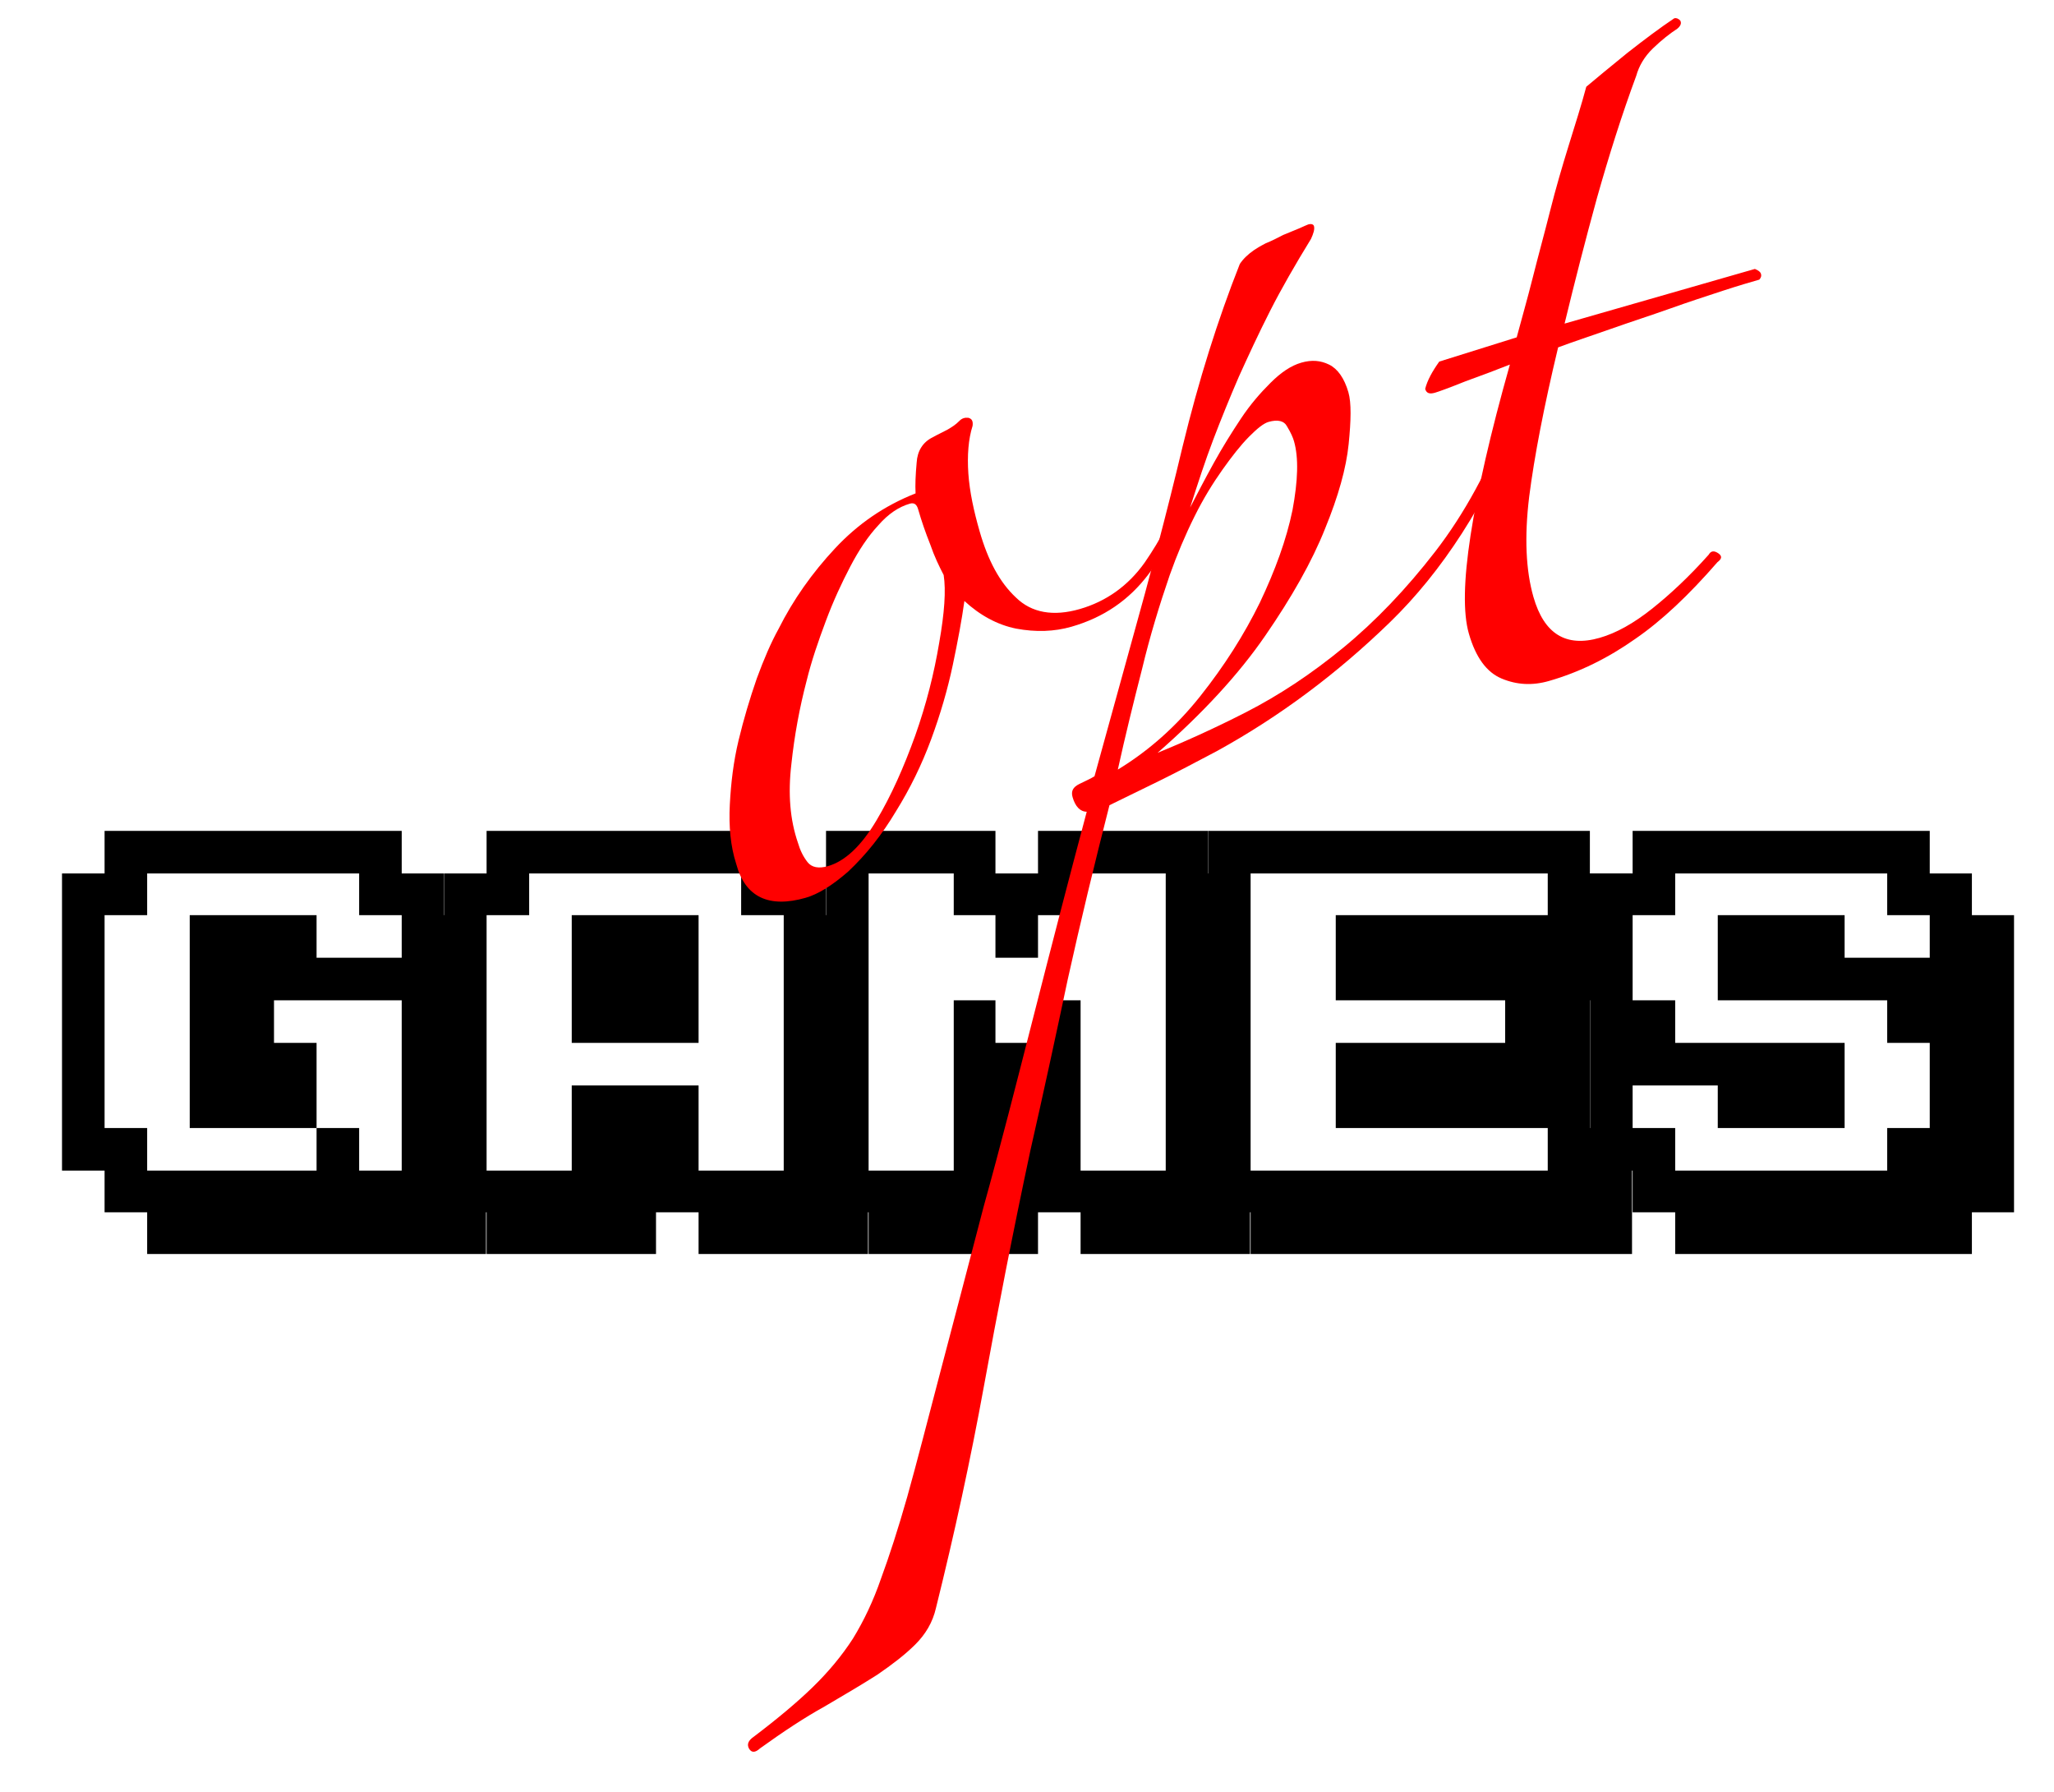 <?xml version="1.0" encoding="UTF-8" standalone="no"?>
<!DOCTYPE svg PUBLIC "-//W3C//DTD SVG 1.1//EN" "http://www.w3.org/Graphics/SVG/1.1/DTD/svg11.dtd">
<svg width="100%" height="100%" viewBox="0 0 463 404" version="1.1" xmlns="http://www.w3.org/2000/svg" xmlns:xlink="http://www.w3.org/1999/xlink" xml:space="preserve" xmlns:serif="http://www.serif.com/" style="fill-rule:evenodd;clip-rule:evenodd;stroke-linejoin:round;stroke-miterlimit:2;">
    <g transform="matrix(1.02,0,0,1.02,-547.022,-35.054)">
        <g transform="matrix(96,0,0,96,550,292.953)">
            <path d="M0.976,0.097L0.976,0.193L0.879,0.193L0.879,0.097L0.976,0.097ZM0.879,0.097L0.879,0.001L0.976,0.001L0.976,0.097L0.879,0.097ZM0.879,0.001L0.879,-0.097L0.976,-0.097L0.976,0.001L0.879,0.001ZM0.879,-0.097L0.879,-0.195L0.976,-0.195L0.976,-0.097L0.879,-0.097ZM0.879,-0.195L0.879,-0.293L0.976,-0.293L0.976,-0.195L0.879,-0.195ZM0.879,-0.293L0.879,-0.391L0.976,-0.391L0.976,-0.293L0.879,-0.293ZM0.879,-0.391L0.879,-0.489L0.976,-0.489L0.976,-0.391L0.879,-0.391ZM0.879,-0.489L0.879,-0.587L0.976,-0.587L0.976,-0.489L0.879,-0.489ZM0.879,0.097L0.879,0.193L0.782,0.193L0.782,0.097L0.879,0.097ZM0.782,0.097L0.782,0.001L0.879,0.001L0.879,0.097L0.782,0.097ZM0.782,0.001L0.782,-0.097L0.879,-0.097L0.879,0.001L0.782,0.001ZM0.782,-0.097L0.782,-0.195L0.879,-0.195L0.879,-0.097L0.782,-0.097ZM0.782,-0.195L0.782,-0.293L0.879,-0.293L0.879,-0.195L0.782,-0.195ZM0.782,-0.293L0.782,-0.391L0.879,-0.391L0.879,-0.293L0.782,-0.293ZM0.782,-0.391L0.782,-0.489L0.879,-0.489L0.879,-0.391L0.782,-0.391ZM0.782,-0.489L0.782,-0.587L0.879,-0.587L0.879,-0.489L0.782,-0.489ZM0.782,-0.587L0.782,-0.683L0.879,-0.683L0.879,-0.587L0.782,-0.587ZM0.684,-0.683L0.684,-0.781L0.782,-0.781L0.782,-0.683L0.684,-0.683ZM0.782,0.097L0.782,0.193L0.684,0.193L0.684,0.097L0.782,0.097ZM0.684,0.097L0.684,0.001L0.782,0.001L0.782,0.097L0.684,0.097ZM0.684,-0.391L0.684,-0.489L0.782,-0.489L0.782,-0.391L0.684,-0.391ZM0.684,-0.587L0.684,-0.683L0.782,-0.683L0.782,-0.587L0.684,-0.587ZM0.586,-0.683L0.586,-0.781L0.684,-0.781L0.684,-0.683L0.586,-0.683ZM0.684,0.097L0.684,0.193L0.586,0.193L0.586,0.097L0.684,0.097ZM0.586,0.097L0.586,0.001L0.684,0.001L0.684,0.097L0.586,0.097ZM0.586,0.001L0.586,-0.097L0.684,-0.097L0.684,0.001L0.586,0.001ZM0.586,-0.391L0.586,-0.489L0.684,-0.489L0.684,-0.391L0.586,-0.391ZM0.488,-0.683L0.488,-0.781L0.586,-0.781L0.586,-0.683L0.488,-0.683ZM0.586,0.097L0.586,0.193L0.488,0.193L0.488,0.097L0.586,0.097ZM0.488,0.097L0.488,0.001L0.586,0.001L0.586,0.097L0.488,0.097ZM0.488,-0.097L0.488,-0.195L0.586,-0.195L0.586,-0.097L0.488,-0.097ZM0.488,-0.195L0.488,-0.293L0.586,-0.293L0.586,-0.195L0.488,-0.195ZM0.488,-0.391L0.488,-0.489L0.586,-0.489L0.586,-0.391L0.488,-0.391ZM0.488,-0.489L0.488,-0.587L0.586,-0.587L0.586,-0.489L0.488,-0.489ZM0.39,-0.683L0.39,-0.781L0.488,-0.781L0.488,-0.683L0.39,-0.683ZM0.488,0.097L0.488,0.193L0.39,0.193L0.39,0.097L0.488,0.097ZM0.39,0.097L0.39,0.001L0.488,0.001L0.488,0.097L0.39,0.097ZM0.39,-0.097L0.39,-0.195L0.488,-0.195L0.488,-0.097L0.39,-0.097ZM0.39,-0.195L0.39,-0.293L0.488,-0.293L0.488,-0.195L0.39,-0.195ZM0.39,-0.293L0.39,-0.391L0.488,-0.391L0.488,-0.293L0.39,-0.293ZM0.39,-0.391L0.39,-0.489L0.488,-0.489L0.488,-0.391L0.39,-0.391ZM0.39,-0.489L0.39,-0.587L0.488,-0.587L0.488,-0.489L0.39,-0.489ZM0.294,-0.683L0.294,-0.781L0.39,-0.781L0.39,-0.683L0.294,-0.683ZM0.39,0.097L0.39,0.193L0.294,0.193L0.294,0.097L0.39,0.097ZM0.294,0.097L0.294,0.001L0.39,0.001L0.39,0.097L0.294,0.097ZM0.294,-0.097L0.294,-0.195L0.39,-0.195L0.39,-0.097L0.294,-0.097ZM0.294,-0.195L0.294,-0.293L0.39,-0.293L0.39,-0.195L0.294,-0.195ZM0.294,-0.293L0.294,-0.391L0.39,-0.391L0.39,-0.293L0.294,-0.293ZM0.294,-0.391L0.294,-0.489L0.39,-0.489L0.39,-0.391L0.294,-0.391ZM0.294,-0.489L0.294,-0.587L0.39,-0.587L0.39,-0.489L0.294,-0.489ZM0.196,-0.683L0.196,-0.781L0.294,-0.781L0.294,-0.683L0.196,-0.683ZM0.294,0.097L0.294,0.193L0.196,0.193L0.196,0.097L0.294,0.097ZM0.196,0.097L0.196,0.001L0.294,0.001L0.294,0.097L0.196,0.097ZM0.098,-0.683L0.098,-0.781L0.196,-0.781L0.196,-0.683L0.098,-0.683ZM0.098,0.097L0.098,0.001L0.196,0.001L0.196,0.097L0.098,0.097ZM0.098,0.001L0.098,-0.097L0.196,-0.097L0.196,0.001L0.098,0.001ZM0.098,-0.587L0.098,-0.683L0.196,-0.683L0.196,-0.587L0.098,-0.587ZM0,0.001L0,-0.097L0.098,-0.097L0.098,0.001L0,0.001ZM0,-0.097L0,-0.195L0.098,-0.195L0.098,-0.097L0,-0.097ZM0,-0.195L0,-0.293L0.098,-0.293L0.098,-0.195L0,-0.195ZM0,-0.293L0,-0.391L0.098,-0.391L0.098,-0.293L0,-0.293ZM0,-0.391L0,-0.489L0.098,-0.489L0.098,-0.391L0,-0.391ZM0,-0.489L0,-0.587L0.098,-0.587L0.098,-0.489L0,-0.489ZM0,-0.587L0,-0.683L0.098,-0.683L0.098,-0.587L0,-0.587Z" style="fill-rule:nonzero;"/>
        </g>
        <g transform="matrix(96,0,0,96,634.422,292.953)">
            <path d="M0.976,0.097L0.976,0.193L0.879,0.193L0.879,0.097L0.976,0.097ZM0.879,0.097L0.879,0.001L0.976,0.001L0.976,0.097L0.879,0.097ZM0.879,0.001L0.879,-0.097L0.976,-0.097L0.976,0.001L0.879,0.001ZM0.879,-0.097L0.879,-0.195L0.976,-0.195L0.976,-0.097L0.879,-0.097ZM0.879,-0.195L0.879,-0.293L0.976,-0.293L0.976,-0.195L0.879,-0.195ZM0.879,-0.293L0.879,-0.391L0.976,-0.391L0.976,-0.293L0.879,-0.293ZM0.879,-0.391L0.879,-0.489L0.976,-0.489L0.976,-0.391L0.879,-0.391ZM0.879,-0.489L0.879,-0.587L0.976,-0.587L0.976,-0.489L0.879,-0.489ZM0.879,0.097L0.879,0.193L0.782,0.193L0.782,0.097L0.879,0.097ZM0.782,0.097L0.782,0.001L0.879,0.001L0.879,0.097L0.782,0.097ZM0.782,0.001L0.782,-0.097L0.879,-0.097L0.879,0.001L0.782,0.001ZM0.782,-0.097L0.782,-0.195L0.879,-0.195L0.879,-0.097L0.782,-0.097ZM0.782,-0.195L0.782,-0.293L0.879,-0.293L0.879,-0.195L0.782,-0.195ZM0.782,-0.293L0.782,-0.391L0.879,-0.391L0.879,-0.293L0.782,-0.293ZM0.782,-0.391L0.782,-0.489L0.879,-0.489L0.879,-0.391L0.782,-0.391ZM0.782,-0.489L0.782,-0.587L0.879,-0.587L0.879,-0.489L0.782,-0.489ZM0.782,-0.587L0.782,-0.683L0.879,-0.683L0.879,-0.587L0.782,-0.587ZM0.684,-0.683L0.684,-0.781L0.782,-0.781L0.782,-0.683L0.684,-0.683ZM0.782,0.097L0.782,0.193L0.684,0.193L0.684,0.097L0.782,0.097ZM0.684,0.097L0.684,0.001L0.782,0.001L0.782,0.097L0.684,0.097ZM0.684,-0.587L0.684,-0.683L0.782,-0.683L0.782,-0.587L0.684,-0.587ZM0.586,-0.683L0.586,-0.781L0.684,-0.781L0.684,-0.683L0.586,-0.683ZM0.684,0.097L0.684,0.193L0.586,0.193L0.586,0.097L0.684,0.097ZM0.586,0.097L0.586,0.001L0.684,0.001L0.684,0.097L0.586,0.097ZM0.488,-0.683L0.488,-0.781L0.586,-0.781L0.586,-0.683L0.488,-0.683ZM0.488,0.097L0.488,0.001L0.586,0.001L0.586,0.097L0.488,0.097ZM0.488,0.001L0.488,-0.097L0.586,-0.097L0.586,0.001L0.488,0.001ZM0.488,-0.097L0.488,-0.195L0.586,-0.195L0.586,-0.097L0.488,-0.097ZM0.488,-0.293L0.488,-0.391L0.586,-0.391L0.586,-0.293L0.488,-0.293ZM0.488,-0.391L0.488,-0.489L0.586,-0.489L0.586,-0.391L0.488,-0.391ZM0.488,-0.489L0.488,-0.587L0.586,-0.587L0.586,-0.489L0.488,-0.489ZM0.39,-0.683L0.39,-0.781L0.488,-0.781L0.488,-0.683L0.39,-0.683ZM0.488,0.097L0.488,0.193L0.39,0.193L0.39,0.097L0.488,0.097ZM0.39,0.097L0.39,0.001L0.488,0.001L0.488,0.097L0.39,0.097ZM0.39,0.001L0.39,-0.097L0.488,-0.097L0.488,0.001L0.39,0.001ZM0.39,-0.097L0.39,-0.195L0.488,-0.195L0.488,-0.097L0.39,-0.097ZM0.39,-0.293L0.39,-0.391L0.488,-0.391L0.488,-0.293L0.39,-0.293ZM0.39,-0.391L0.39,-0.489L0.488,-0.489L0.488,-0.391L0.39,-0.391ZM0.39,-0.489L0.39,-0.587L0.488,-0.587L0.488,-0.489L0.39,-0.489ZM0.294,-0.683L0.294,-0.781L0.39,-0.781L0.39,-0.683L0.294,-0.683ZM0.39,0.097L0.39,0.193L0.294,0.193L0.294,0.097L0.39,0.097ZM0.294,0.097L0.294,0.001L0.39,0.001L0.39,0.097L0.294,0.097ZM0.294,0.001L0.294,-0.097L0.39,-0.097L0.39,0.001L0.294,0.001ZM0.294,-0.097L0.294,-0.195L0.39,-0.195L0.39,-0.097L0.294,-0.097ZM0.294,-0.293L0.294,-0.391L0.39,-0.391L0.39,-0.293L0.294,-0.293ZM0.294,-0.391L0.294,-0.489L0.39,-0.489L0.39,-0.391L0.294,-0.391ZM0.294,-0.489L0.294,-0.587L0.39,-0.587L0.39,-0.489L0.294,-0.489ZM0.196,-0.683L0.196,-0.781L0.294,-0.781L0.294,-0.683L0.196,-0.683ZM0.294,0.097L0.294,0.193L0.196,0.193L0.196,0.097L0.294,0.097ZM0.196,0.097L0.196,0.001L0.294,0.001L0.294,0.097L0.196,0.097ZM0.098,-0.683L0.098,-0.781L0.196,-0.781L0.196,-0.683L0.098,-0.683ZM0.196,0.097L0.196,0.193L0.098,0.193L0.098,0.097L0.196,0.097ZM0.098,0.097L0.098,0.001L0.196,0.001L0.196,0.097L0.098,0.097ZM0.098,-0.587L0.098,-0.683L0.196,-0.683L0.196,-0.587L0.098,-0.587ZM0,0.097L0,0.001L0.098,0.001L0.098,0.097L0,0.097ZM0,0.001L0,-0.097L0.098,-0.097L0.098,0.001L0,0.001ZM0,-0.097L0,-0.195L0.098,-0.195L0.098,-0.097L0,-0.097ZM0,-0.195L0,-0.293L0.098,-0.293L0.098,-0.195L0,-0.195ZM0,-0.293L0,-0.391L0.098,-0.391L0.098,-0.293L0,-0.293ZM0,-0.391L0,-0.489L0.098,-0.489L0.098,-0.391L0,-0.391ZM0,-0.489L0,-0.587L0.098,-0.587L0.098,-0.489L0,-0.489ZM0,-0.587L0,-0.683L0.098,-0.683L0.098,-0.587L0,-0.587Z" style="fill-rule:nonzero;"/>
        </g>
        <g transform="matrix(96,0,0,96,718.844,292.953)">
            <path d="M0.976,0.097L0.976,0.193L0.879,0.193L0.879,0.097L0.976,0.097ZM0.879,0.097L0.879,0.001L0.976,0.001L0.976,0.097L0.879,0.097ZM0.879,0.001L0.879,-0.097L0.976,-0.097L0.976,0.001L0.879,0.001ZM0.879,-0.097L0.879,-0.195L0.976,-0.195L0.976,-0.097L0.879,-0.097ZM0.879,-0.195L0.879,-0.293L0.976,-0.293L0.976,-0.195L0.879,-0.195ZM0.879,-0.293L0.879,-0.391L0.976,-0.391L0.976,-0.293L0.879,-0.293ZM0.879,-0.391L0.879,-0.489L0.976,-0.489L0.976,-0.391L0.879,-0.391ZM0.879,-0.489L0.879,-0.587L0.976,-0.587L0.976,-0.489L0.879,-0.489ZM0.879,-0.587L0.879,-0.683L0.976,-0.683L0.976,-0.587L0.879,-0.587ZM0.782,-0.683L0.782,-0.781L0.879,-0.781L0.879,-0.683L0.782,-0.683ZM0.879,0.097L0.879,0.193L0.782,0.193L0.782,0.097L0.879,0.097ZM0.782,0.097L0.782,0.001L0.879,0.001L0.879,0.097L0.782,0.097ZM0.782,0.001L0.782,-0.097L0.879,-0.097L0.879,0.001L0.782,0.001ZM0.782,-0.097L0.782,-0.195L0.879,-0.195L0.879,-0.097L0.782,-0.097ZM0.782,-0.195L0.782,-0.293L0.879,-0.293L0.879,-0.195L0.782,-0.195ZM0.782,-0.293L0.782,-0.391L0.879,-0.391L0.879,-0.293L0.782,-0.293ZM0.782,-0.391L0.782,-0.489L0.879,-0.489L0.879,-0.391L0.782,-0.391ZM0.782,-0.489L0.782,-0.587L0.879,-0.587L0.879,-0.489L0.782,-0.489ZM0.782,-0.587L0.782,-0.683L0.879,-0.683L0.879,-0.587L0.782,-0.587ZM0.684,-0.683L0.684,-0.781L0.782,-0.781L0.782,-0.683L0.684,-0.683ZM0.782,0.097L0.782,0.193L0.684,0.193L0.684,0.097L0.782,0.097ZM0.684,0.097L0.684,0.001L0.782,0.001L0.782,0.097L0.684,0.097ZM0.586,-0.683L0.586,-0.781L0.684,-0.781L0.684,-0.683L0.586,-0.683ZM0.684,0.097L0.684,0.193L0.586,0.193L0.586,0.097L0.684,0.097ZM0.586,0.097L0.586,0.001L0.684,0.001L0.684,0.097L0.586,0.097ZM0.488,-0.683L0.488,-0.781L0.586,-0.781L0.586,-0.683L0.488,-0.683ZM0.488,0.097L0.488,0.001L0.586,0.001L0.586,0.097L0.488,0.097ZM0.488,0.001L0.488,-0.097L0.586,-0.097L0.586,0.001L0.488,0.001ZM0.488,-0.097L0.488,-0.195L0.586,-0.195L0.586,-0.097L0.488,-0.097ZM0.488,-0.195L0.488,-0.293L0.586,-0.293L0.586,-0.195L0.488,-0.195ZM0.488,-0.293L0.488,-0.391L0.586,-0.391L0.586,-0.293L0.488,-0.293ZM0.488,-0.587L0.488,-0.683L0.586,-0.683L0.586,-0.587L0.488,-0.587ZM0.488,0.097L0.488,0.193L0.39,0.193L0.39,0.097L0.488,0.097ZM0.39,0.097L0.39,0.001L0.488,0.001L0.488,0.097L0.39,0.097ZM0.39,0.001L0.39,-0.097L0.488,-0.097L0.488,0.001L0.39,0.001ZM0.39,-0.097L0.39,-0.195L0.488,-0.195L0.488,-0.097L0.39,-0.097ZM0.39,-0.195L0.39,-0.293L0.488,-0.293L0.488,-0.195L0.39,-0.195ZM0.39,-0.489L0.39,-0.587L0.488,-0.587L0.488,-0.489L0.39,-0.489ZM0.39,-0.587L0.39,-0.683L0.488,-0.683L0.488,-0.587L0.39,-0.587ZM0.294,-0.683L0.294,-0.781L0.39,-0.781L0.39,-0.683L0.294,-0.683ZM0.39,0.097L0.39,0.193L0.294,0.193L0.294,0.097L0.39,0.097ZM0.294,0.097L0.294,0.001L0.39,0.001L0.39,0.097L0.294,0.097ZM0.294,0.001L0.294,-0.097L0.39,-0.097L0.39,0.001L0.294,0.001ZM0.294,-0.097L0.294,-0.195L0.39,-0.195L0.39,-0.097L0.294,-0.097ZM0.294,-0.195L0.294,-0.293L0.39,-0.293L0.39,-0.195L0.294,-0.195ZM0.294,-0.293L0.294,-0.391L0.39,-0.391L0.39,-0.293L0.294,-0.293ZM0.294,-0.587L0.294,-0.683L0.39,-0.683L0.39,-0.587L0.294,-0.587ZM0.196,-0.683L0.196,-0.781L0.294,-0.781L0.294,-0.683L0.196,-0.683ZM0.294,0.097L0.294,0.193L0.196,0.193L0.196,0.097L0.294,0.097ZM0.196,0.097L0.196,0.001L0.294,0.001L0.294,0.097L0.196,0.097ZM0.098,-0.683L0.098,-0.781L0.196,-0.781L0.196,-0.683L0.098,-0.683ZM0.196,0.097L0.196,0.193L0.098,0.193L0.098,0.097L0.196,0.097ZM0.098,0.097L0.098,0.001L0.196,0.001L0.196,0.097L0.098,0.097ZM0,-0.683L0,-0.781L0.098,-0.781L0.098,-0.683L0,-0.683ZM0,0.097L0,0.001L0.098,0.001L0.098,0.097L0,0.097ZM0,0.001L0,-0.097L0.098,-0.097L0.098,0.001L0,0.001ZM0,-0.097L0,-0.195L0.098,-0.195L0.098,-0.097L0,-0.097ZM0,-0.195L0,-0.293L0.098,-0.293L0.098,-0.195L0,-0.195ZM0,-0.293L0,-0.391L0.098,-0.391L0.098,-0.293L0,-0.293ZM0,-0.391L0,-0.489L0.098,-0.489L0.098,-0.391L0,-0.391ZM0,-0.489L0,-0.587L0.098,-0.587L0.098,-0.489L0,-0.489ZM0,-0.587L0,-0.683L0.098,-0.683L0.098,-0.587L0,-0.587Z" style="fill-rule:nonzero;"/>
        </g>
        <g transform="matrix(96,0,0,96,803.266,292.953)">
            <path d="M0.976,0.097L0.976,0.193L0.879,0.193L0.879,0.097L0.976,0.097ZM0.879,0.097L0.879,0.001L0.976,0.001L0.976,0.097L0.879,0.097ZM0.879,0.001L0.879,-0.097L0.976,-0.097L0.976,0.001L0.879,0.001ZM0.879,-0.391L0.879,-0.489L0.976,-0.489L0.976,-0.391L0.879,-0.391ZM0.879,-0.489L0.879,-0.587L0.976,-0.587L0.976,-0.489L0.879,-0.489ZM0.879,-0.587L0.879,-0.683L0.976,-0.683L0.976,-0.587L0.879,-0.587ZM0.782,-0.683L0.782,-0.781L0.879,-0.781L0.879,-0.683L0.782,-0.683ZM0.879,0.097L0.879,0.193L0.782,0.193L0.782,0.097L0.879,0.097ZM0.782,0.097L0.782,0.001L0.879,0.001L0.879,0.097L0.782,0.097ZM0.782,0.001L0.782,-0.097L0.879,-0.097L0.879,0.001L0.782,0.001ZM0.782,-0.097L0.782,-0.195L0.879,-0.195L0.879,-0.097L0.782,-0.097ZM0.782,-0.195L0.782,-0.293L0.879,-0.293L0.879,-0.195L0.782,-0.195ZM0.782,-0.293L0.782,-0.391L0.879,-0.391L0.879,-0.293L0.782,-0.293ZM0.782,-0.391L0.782,-0.489L0.879,-0.489L0.879,-0.391L0.782,-0.391ZM0.782,-0.489L0.782,-0.587L0.879,-0.587L0.879,-0.489L0.782,-0.489ZM0.782,-0.587L0.782,-0.683L0.879,-0.683L0.879,-0.587L0.782,-0.587ZM0.684,-0.683L0.684,-0.781L0.782,-0.781L0.782,-0.683L0.684,-0.683ZM0.782,0.097L0.782,0.193L0.684,0.193L0.684,0.097L0.782,0.097ZM0.684,0.097L0.684,0.001L0.782,0.001L0.782,0.097L0.684,0.097ZM0.684,-0.097L0.684,-0.195L0.782,-0.195L0.782,-0.097L0.684,-0.097ZM0.684,-0.195L0.684,-0.293L0.782,-0.293L0.782,-0.195L0.684,-0.195ZM0.684,-0.293L0.684,-0.391L0.782,-0.391L0.782,-0.293L0.684,-0.293ZM0.684,-0.391L0.684,-0.489L0.782,-0.489L0.782,-0.391L0.684,-0.391ZM0.684,-0.489L0.684,-0.587L0.782,-0.587L0.782,-0.489L0.684,-0.489ZM0.586,-0.683L0.586,-0.781L0.684,-0.781L0.684,-0.683L0.586,-0.683ZM0.684,0.097L0.684,0.193L0.586,0.193L0.586,0.097L0.684,0.097ZM0.586,0.097L0.586,0.001L0.684,0.001L0.684,0.097L0.586,0.097ZM0.586,-0.097L0.586,-0.195L0.684,-0.195L0.684,-0.097L0.586,-0.097ZM0.586,-0.195L0.586,-0.293L0.684,-0.293L0.684,-0.195L0.586,-0.195ZM0.586,-0.391L0.586,-0.489L0.684,-0.489L0.684,-0.391L0.586,-0.391ZM0.586,-0.489L0.586,-0.587L0.684,-0.587L0.684,-0.489L0.586,-0.489ZM0.488,-0.683L0.488,-0.781L0.586,-0.781L0.586,-0.683L0.488,-0.683ZM0.586,0.097L0.586,0.193L0.488,0.193L0.488,0.097L0.586,0.097ZM0.488,0.097L0.488,0.001L0.586,0.001L0.586,0.097L0.488,0.097ZM0.488,-0.097L0.488,-0.195L0.586,-0.195L0.586,-0.097L0.488,-0.097ZM0.488,-0.195L0.488,-0.293L0.586,-0.293L0.586,-0.195L0.488,-0.195ZM0.488,-0.391L0.488,-0.489L0.586,-0.489L0.586,-0.391L0.488,-0.391ZM0.488,-0.489L0.488,-0.587L0.586,-0.587L0.586,-0.489L0.488,-0.489ZM0.39,-0.683L0.39,-0.781L0.488,-0.781L0.488,-0.683L0.39,-0.683ZM0.488,0.097L0.488,0.193L0.39,0.193L0.39,0.097L0.488,0.097ZM0.39,0.097L0.39,0.001L0.488,0.001L0.488,0.097L0.39,0.097ZM0.39,-0.097L0.39,-0.195L0.488,-0.195L0.488,-0.097L0.39,-0.097ZM0.39,-0.195L0.39,-0.293L0.488,-0.293L0.488,-0.195L0.39,-0.195ZM0.39,-0.391L0.39,-0.489L0.488,-0.489L0.488,-0.391L0.39,-0.391ZM0.39,-0.489L0.39,-0.587L0.488,-0.587L0.488,-0.489L0.39,-0.489ZM0.294,-0.683L0.294,-0.781L0.39,-0.781L0.39,-0.683L0.294,-0.683ZM0.39,0.097L0.39,0.193L0.294,0.193L0.294,0.097L0.39,0.097ZM0.294,0.097L0.294,0.001L0.39,0.001L0.39,0.097L0.294,0.097ZM0.294,-0.097L0.294,-0.195L0.39,-0.195L0.39,-0.097L0.294,-0.097ZM0.294,-0.195L0.294,-0.293L0.39,-0.293L0.39,-0.195L0.294,-0.195ZM0.294,-0.391L0.294,-0.489L0.39,-0.489L0.39,-0.391L0.294,-0.391ZM0.294,-0.489L0.294,-0.587L0.39,-0.587L0.39,-0.489L0.294,-0.489ZM0.196,-0.683L0.196,-0.781L0.294,-0.781L0.294,-0.683L0.196,-0.683ZM0.294,0.097L0.294,0.193L0.196,0.193L0.196,0.097L0.294,0.097ZM0.196,0.097L0.196,0.001L0.294,0.001L0.294,0.097L0.196,0.097ZM0.098,-0.683L0.098,-0.781L0.196,-0.781L0.196,-0.683L0.098,-0.683ZM0.196,0.097L0.196,0.193L0.098,0.193L0.098,0.097L0.196,0.097ZM0.098,0.097L0.098,0.001L0.196,0.001L0.196,0.097L0.098,0.097ZM0,-0.683L0,-0.781L0.098,-0.781L0.098,-0.683L0,-0.683ZM0,0.097L0,0.001L0.098,0.001L0.098,0.097L0,0.097ZM0,0.001L0,-0.097L0.098,-0.097L0.098,0.001L0,0.001ZM0,-0.097L0,-0.195L0.098,-0.195L0.098,-0.097L0,-0.097ZM0,-0.195L0,-0.293L0.098,-0.293L0.098,-0.195L0,-0.195ZM0,-0.293L0,-0.391L0.098,-0.391L0.098,-0.293L0,-0.293ZM0,-0.391L0,-0.489L0.098,-0.489L0.098,-0.391L0,-0.391ZM0,-0.489L0,-0.587L0.098,-0.587L0.098,-0.489L0,-0.489ZM0,-0.587L0,-0.683L0.098,-0.683L0.098,-0.587L0,-0.587Z" style="fill-rule:nonzero;"/>
        </g>
        <g transform="matrix(96,0,0,96,887.688,292.953)">
            <path d="M0.879,0.097L0.879,0.001L0.976,0.001L0.976,0.097L0.879,0.097ZM0.879,0.001L0.879,-0.097L0.976,-0.097L0.976,0.001L0.879,0.001ZM0.879,-0.097L0.879,-0.195L0.976,-0.195L0.976,-0.097L0.879,-0.097ZM0.879,-0.195L0.879,-0.293L0.976,-0.293L0.976,-0.195L0.879,-0.195ZM0.879,-0.293L0.879,-0.391L0.976,-0.391L0.976,-0.293L0.879,-0.293ZM0.879,-0.391L0.879,-0.489L0.976,-0.489L0.976,-0.391L0.879,-0.391ZM0.879,-0.489L0.879,-0.587L0.976,-0.587L0.976,-0.489L0.879,-0.489ZM0.879,0.097L0.879,0.193L0.782,0.193L0.782,0.097L0.879,0.097ZM0.782,0.097L0.782,0.001L0.879,0.001L0.879,0.097L0.782,0.097ZM0.782,0.001L0.782,-0.097L0.879,-0.097L0.879,0.001L0.782,0.001ZM0.782,-0.097L0.782,-0.195L0.879,-0.195L0.879,-0.097L0.782,-0.097ZM0.782,-0.195L0.782,-0.293L0.879,-0.293L0.879,-0.195L0.782,-0.195ZM0.782,-0.293L0.782,-0.391L0.879,-0.391L0.879,-0.293L0.782,-0.293ZM0.782,-0.391L0.782,-0.489L0.879,-0.489L0.879,-0.391L0.782,-0.391ZM0.782,-0.489L0.782,-0.587L0.879,-0.587L0.879,-0.489L0.782,-0.489ZM0.782,-0.587L0.782,-0.683L0.879,-0.683L0.879,-0.587L0.782,-0.587ZM0.684,-0.683L0.684,-0.781L0.782,-0.781L0.782,-0.683L0.684,-0.683ZM0.782,0.097L0.782,0.193L0.684,0.193L0.684,0.097L0.782,0.097ZM0.684,0.097L0.684,0.001L0.782,0.001L0.782,0.097L0.684,0.097ZM0.684,0.001L0.684,-0.097L0.782,-0.097L0.782,0.001L0.684,0.001ZM0.684,-0.293L0.684,-0.391L0.782,-0.391L0.782,-0.293L0.684,-0.293ZM0.684,-0.391L0.684,-0.489L0.782,-0.489L0.782,-0.391L0.684,-0.391ZM0.684,-0.587L0.684,-0.683L0.782,-0.683L0.782,-0.587L0.684,-0.587ZM0.586,-0.683L0.586,-0.781L0.684,-0.781L0.684,-0.683L0.586,-0.683ZM0.684,0.097L0.684,0.193L0.586,0.193L0.586,0.097L0.684,0.097ZM0.586,0.097L0.586,0.001L0.684,0.001L0.684,0.097L0.586,0.097ZM0.586,-0.391L0.586,-0.489L0.684,-0.489L0.684,-0.391L0.586,-0.391ZM0.488,-0.683L0.488,-0.781L0.586,-0.781L0.586,-0.683L0.488,-0.683ZM0.586,0.097L0.586,0.193L0.488,0.193L0.488,0.097L0.586,0.097ZM0.488,0.097L0.488,0.001L0.586,0.001L0.586,0.097L0.488,0.097ZM0.488,-0.097L0.488,-0.195L0.586,-0.195L0.586,-0.097L0.488,-0.097ZM0.488,-0.195L0.488,-0.293L0.586,-0.293L0.586,-0.195L0.488,-0.195ZM0.488,-0.391L0.488,-0.489L0.586,-0.489L0.586,-0.391L0.488,-0.391ZM0.488,-0.489L0.488,-0.587L0.586,-0.587L0.586,-0.489L0.488,-0.489ZM0.39,-0.683L0.39,-0.781L0.488,-0.781L0.488,-0.683L0.39,-0.683ZM0.488,0.097L0.488,0.193L0.39,0.193L0.39,0.097L0.488,0.097ZM0.39,0.097L0.39,0.001L0.488,0.001L0.488,0.097L0.39,0.097ZM0.39,-0.097L0.39,-0.195L0.488,-0.195L0.488,-0.097L0.39,-0.097ZM0.39,-0.195L0.39,-0.293L0.488,-0.293L0.488,-0.195L0.39,-0.195ZM0.39,-0.391L0.39,-0.489L0.488,-0.489L0.488,-0.391L0.39,-0.391ZM0.39,-0.489L0.39,-0.587L0.488,-0.587L0.488,-0.489L0.39,-0.489ZM0.294,-0.683L0.294,-0.781L0.39,-0.781L0.39,-0.683L0.294,-0.683ZM0.39,0.097L0.39,0.193L0.294,0.193L0.294,0.097L0.39,0.097ZM0.294,0.097L0.294,0.001L0.39,0.001L0.39,0.097L0.294,0.097ZM0.294,-0.097L0.294,-0.195L0.39,-0.195L0.39,-0.097L0.294,-0.097ZM0.294,-0.195L0.294,-0.293L0.39,-0.293L0.39,-0.195L0.294,-0.195ZM0.294,-0.391L0.294,-0.489L0.39,-0.489L0.39,-0.391L0.294,-0.391ZM0.294,-0.489L0.294,-0.587L0.39,-0.587L0.39,-0.489L0.294,-0.489ZM0.196,-0.683L0.196,-0.781L0.294,-0.781L0.294,-0.683L0.196,-0.683ZM0.294,0.097L0.294,0.193L0.196,0.193L0.196,0.097L0.294,0.097ZM0.196,0.097L0.196,0.001L0.294,0.001L0.294,0.097L0.196,0.097ZM0.196,-0.195L0.196,-0.293L0.294,-0.293L0.294,-0.195L0.196,-0.195ZM0.098,-0.683L0.098,-0.781L0.196,-0.781L0.196,-0.683L0.098,-0.683ZM0.098,0.097L0.098,0.001L0.196,0.001L0.196,0.097L0.098,0.097ZM0.098,0.001L0.098,-0.097L0.196,-0.097L0.196,0.001L0.098,0.001ZM0.098,-0.195L0.098,-0.293L0.196,-0.293L0.196,-0.195L0.098,-0.195ZM0.098,-0.293L0.098,-0.391L0.196,-0.391L0.196,-0.293L0.098,-0.293ZM0.098,-0.587L0.098,-0.683L0.196,-0.683L0.196,-0.587L0.098,-0.587ZM0,0.001L0,-0.097L0.098,-0.097L0.098,0.001L0,0.001ZM0,-0.097L0,-0.195L0.098,-0.195L0.098,-0.097L0,-0.097ZM0,-0.195L0,-0.293L0.098,-0.293L0.098,-0.195L0,-0.195ZM0,-0.293L0,-0.391L0.098,-0.391L0.098,-0.293L0,-0.293ZM0,-0.391L0,-0.489L0.098,-0.489L0.098,-0.391L0,-0.391ZM0,-0.489L0,-0.587L0.098,-0.587L0.098,-0.489L0,-0.489ZM0,-0.587L0,-0.683L0.098,-0.683L0.098,-0.587L0,-0.587Z" style="fill-rule:nonzero;"/>
        </g>
    </g>
    <g transform="matrix(0.961,-0.276,0.276,0.961,-197.915,-337.548)">
        <g transform="matrix(144,0,0,144,188,621.2)">
            <path d="M0.953,-0.425C0.924,-0.387 0.89,-0.352 0.849,-0.321C0.808,-0.29 0.762,-0.275 0.71,-0.275C0.682,-0.275 0.654,-0.282 0.626,-0.296C0.599,-0.31 0.577,-0.332 0.56,-0.36C0.548,-0.333 0.533,-0.303 0.515,-0.269C0.497,-0.235 0.475,-0.2 0.45,-0.166C0.425,-0.132 0.397,-0.101 0.366,-0.073C0.335,-0.044 0.303,-0.021 0.268,-0.003C0.238,0.011 0.213,0.018 0.193,0.018C0.133,0.018 0.102,-0.009 0.103,-0.063C0.102,-0.092 0.108,-0.123 0.119,-0.155C0.13,-0.187 0.143,-0.218 0.16,-0.248C0.177,-0.278 0.195,-0.306 0.214,-0.333C0.233,-0.359 0.251,-0.381 0.268,-0.398C0.303,-0.436 0.343,-0.468 0.388,-0.495C0.433,-0.522 0.481,-0.538 0.533,-0.543C0.536,-0.556 0.541,-0.571 0.548,-0.589C0.554,-0.606 0.566,-0.617 0.583,-0.62C0.591,-0.622 0.599,-0.623 0.608,-0.625C0.616,-0.627 0.623,-0.629 0.63,-0.633C0.635,-0.636 0.64,-0.636 0.645,-0.634C0.65,-0.631 0.651,-0.627 0.648,-0.62C0.636,-0.602 0.627,-0.578 0.621,-0.55C0.615,-0.522 0.613,-0.491 0.613,-0.458C0.613,-0.411 0.621,-0.373 0.639,-0.343C0.656,-0.313 0.687,-0.298 0.73,-0.298C0.773,-0.298 0.813,-0.312 0.848,-0.34C0.882,-0.368 0.912,-0.399 0.935,-0.433C0.938,-0.441 0.944,-0.443 0.951,-0.44C0.959,-0.437 0.959,-0.432 0.953,-0.425ZM0.54,-0.408C0.537,-0.423 0.534,-0.44 0.533,-0.46C0.531,-0.48 0.53,-0.499 0.53,-0.518C0.53,-0.526 0.527,-0.53 0.52,-0.53C0.502,-0.53 0.483,-0.524 0.463,-0.511C0.443,-0.499 0.423,-0.482 0.403,-0.461C0.383,-0.44 0.363,-0.417 0.343,-0.39C0.323,-0.363 0.304,-0.336 0.288,-0.308C0.266,-0.271 0.246,-0.231 0.229,-0.189C0.211,-0.146 0.203,-0.106 0.205,-0.068C0.205,-0.056 0.207,-0.045 0.211,-0.035C0.215,-0.025 0.225,-0.02 0.24,-0.02C0.268,-0.02 0.299,-0.036 0.333,-0.068C0.366,-0.099 0.397,-0.136 0.428,-0.179C0.458,-0.221 0.483,-0.264 0.504,-0.308C0.525,-0.351 0.537,-0.384 0.54,-0.408Z" style="fill:rgb(255,0,0);fill-rule:nonzero;"/>
        </g>
        <g transform="matrix(144,0,0,144,278,621.2)">
            <path d="M0.85,-0.393C0.762,-0.281 0.667,-0.198 0.566,-0.144C0.465,-0.09 0.36,-0.05 0.25,-0.025C0.212,-0.017 0.178,-0.01 0.15,-0.005C0.122,0 0.093,0.005 0.065,0.01C0.017,0.092 -0.029,0.173 -0.073,0.254C-0.116,0.335 -0.159,0.415 -0.203,0.495C-0.266,0.613 -0.323,0.725 -0.375,0.83C-0.427,0.935 -0.483,1.039 -0.543,1.143C-0.554,1.163 -0.57,1.178 -0.59,1.189C-0.61,1.2 -0.633,1.209 -0.66,1.218C-0.687,1.226 -0.718,1.234 -0.753,1.243C-0.788,1.251 -0.826,1.263 -0.868,1.278C-0.878,1.283 -0.883,1.281 -0.885,1.274C-0.887,1.266 -0.882,1.261 -0.873,1.258C-0.829,1.241 -0.793,1.225 -0.763,1.209C-0.733,1.193 -0.705,1.174 -0.681,1.153C-0.657,1.131 -0.634,1.105 -0.613,1.075C-0.591,1.045 -0.566,1.008 -0.538,0.963C-0.509,0.916 -0.475,0.858 -0.434,0.789C-0.393,0.72 -0.347,0.643 -0.298,0.56C-0.247,0.477 -0.195,0.388 -0.14,0.294C-0.085,0.2 -0.029,0.105 0.028,0.01C0.018,0.007 0.013,-0.003 0.013,-0.018C0.013,-0.028 0.018,-0.033 0.029,-0.035C0.04,-0.037 0.048,-0.038 0.055,-0.04L0.17,-0.228C0.223,-0.314 0.277,-0.404 0.33,-0.498C0.383,-0.591 0.438,-0.674 0.495,-0.748C0.502,-0.754 0.511,-0.759 0.523,-0.763C0.526,-0.764 0.533,-0.766 0.543,-0.768C0.553,-0.769 0.563,-0.771 0.573,-0.773C0.583,-0.774 0.592,-0.775 0.6,-0.776C0.608,-0.777 0.613,-0.778 0.615,-0.778C0.62,-0.778 0.623,-0.776 0.623,-0.773C0.623,-0.768 0.619,-0.762 0.613,-0.755C0.578,-0.723 0.547,-0.693 0.52,-0.664C0.493,-0.635 0.468,-0.606 0.445,-0.579C0.422,-0.551 0.4,-0.523 0.379,-0.495C0.358,-0.467 0.337,-0.436 0.315,-0.403C0.332,-0.421 0.35,-0.44 0.37,-0.46C0.39,-0.48 0.41,-0.498 0.43,-0.515C0.45,-0.532 0.47,-0.545 0.49,-0.556C0.51,-0.567 0.528,-0.573 0.545,-0.573C0.562,-0.573 0.575,-0.568 0.586,-0.558C0.597,-0.548 0.603,-0.531 0.603,-0.508C0.603,-0.491 0.595,-0.465 0.581,-0.43C0.567,-0.395 0.543,-0.356 0.509,-0.313C0.475,-0.269 0.429,-0.224 0.373,-0.178C0.316,-0.131 0.245,-0.088 0.16,-0.048C0.205,-0.053 0.255,-0.06 0.311,-0.071C0.367,-0.082 0.425,-0.1 0.485,-0.126C0.545,-0.152 0.605,-0.187 0.665,-0.231C0.725,-0.275 0.782,-0.333 0.835,-0.403C0.837,-0.406 0.84,-0.407 0.844,-0.406C0.848,-0.405 0.85,-0.401 0.85,-0.393ZM0.5,-0.458C0.5,-0.464 0.499,-0.472 0.496,-0.483C0.494,-0.493 0.485,-0.498 0.47,-0.498C0.462,-0.498 0.45,-0.493 0.434,-0.484C0.418,-0.475 0.4,-0.462 0.38,-0.446C0.36,-0.43 0.339,-0.411 0.318,-0.388C0.296,-0.364 0.275,-0.338 0.255,-0.31C0.227,-0.27 0.199,-0.227 0.173,-0.181C0.146,-0.135 0.119,-0.088 0.093,-0.04C0.148,-0.055 0.2,-0.08 0.249,-0.115C0.298,-0.15 0.341,-0.188 0.379,-0.23C0.416,-0.272 0.446,-0.313 0.468,-0.355C0.489,-0.397 0.5,-0.431 0.5,-0.458Z" style="fill:rgb(255,0,0);fill-rule:nonzero;"/>
        </g>
        <g transform="matrix(144,0,0,144,357.2,621.2)">
            <path d="M0.705,-0.913C0.692,-0.909 0.677,-0.903 0.66,-0.894C0.643,-0.885 0.631,-0.873 0.623,-0.86C0.584,-0.807 0.547,-0.751 0.511,-0.693C0.475,-0.634 0.441,-0.576 0.408,-0.518L0.718,-0.518C0.723,-0.514 0.725,-0.511 0.725,-0.508C0.725,-0.504 0.723,-0.502 0.72,-0.5C0.707,-0.5 0.687,-0.5 0.66,-0.499C0.633,-0.498 0.604,-0.497 0.573,-0.495C0.541,-0.493 0.508,-0.492 0.475,-0.49C0.442,-0.488 0.413,-0.487 0.388,-0.485C0.341,-0.402 0.305,-0.331 0.28,-0.273C0.255,-0.214 0.243,-0.163 0.243,-0.12C0.243,-0.06 0.27,-0.03 0.325,-0.03C0.352,-0.03 0.382,-0.037 0.416,-0.051C0.45,-0.065 0.487,-0.084 0.525,-0.108C0.53,-0.113 0.535,-0.112 0.54,-0.106C0.545,-0.1 0.543,-0.096 0.535,-0.093C0.478,-0.056 0.426,-0.029 0.378,-0.013C0.329,0.004 0.28,0.013 0.23,0.013C0.203,0.013 0.18,0.005 0.16,-0.011C0.14,-0.027 0.13,-0.054 0.13,-0.093C0.13,-0.126 0.145,-0.175 0.175,-0.24C0.205,-0.305 0.249,-0.385 0.308,-0.48C0.288,-0.478 0.263,-0.476 0.234,-0.474C0.205,-0.471 0.188,-0.47 0.183,-0.47C0.174,-0.47 0.17,-0.473 0.17,-0.48C0.177,-0.492 0.188,-0.503 0.203,-0.515L0.33,-0.518C0.345,-0.543 0.362,-0.57 0.38,-0.601C0.398,-0.632 0.417,-0.663 0.435,-0.694C0.453,-0.725 0.472,-0.755 0.491,-0.784C0.51,-0.813 0.528,-0.84 0.543,-0.865C0.561,-0.873 0.586,-0.884 0.619,-0.898C0.651,-0.911 0.68,-0.922 0.705,-0.93C0.708,-0.93 0.711,-0.928 0.713,-0.924C0.714,-0.92 0.712,-0.916 0.705,-0.913Z" style="fill:rgb(255,0,0);fill-rule:nonzero;"/>
        </g>
    </g>
</svg>
